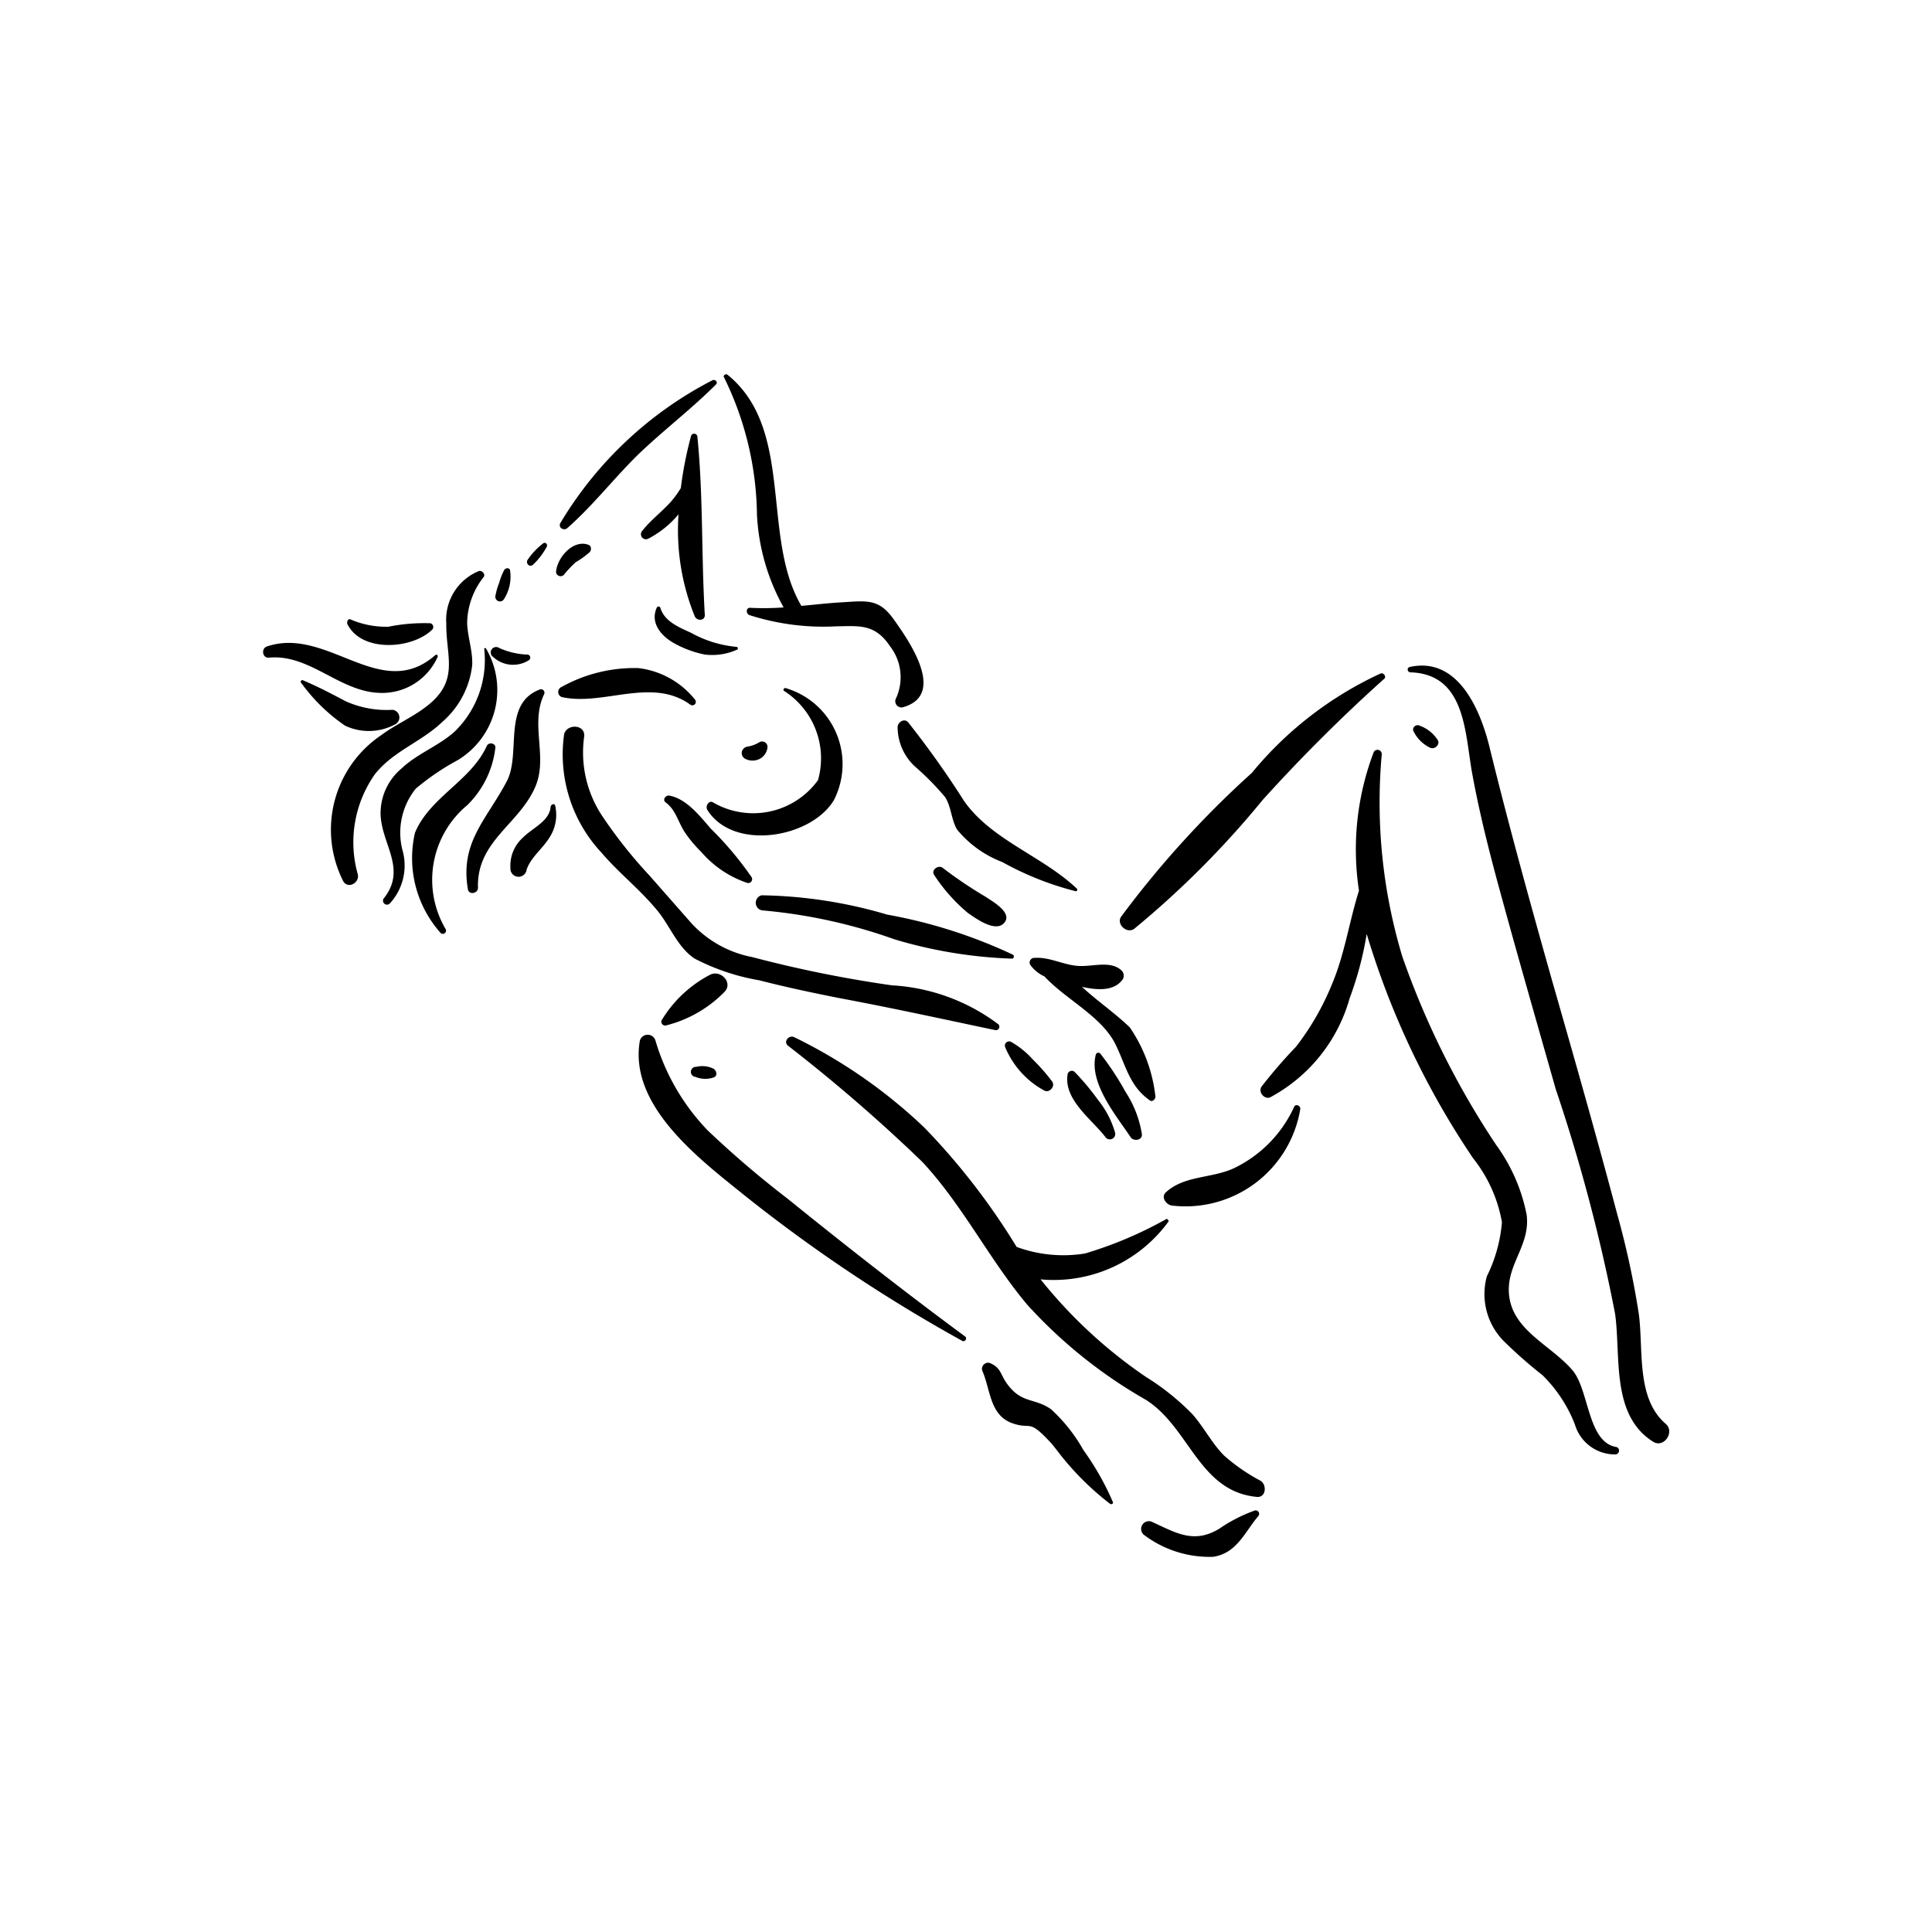 <?xml version="1.0" ?><svg data-name="Layer 1" id="fadd8509-3899-47da-a5df-aa054173d6b3" viewBox="0 0 5 5" xmlns="http://www.w3.org/2000/svg"><title/><g><path d="M3.649,1.726c.124-.027.182.11.206.208.05.204.106.406.163.608.057.199.114.399.167.599a2.226,2.226,0,0,1,.056.258c.013.093-.008.219.07.286.024.021-.005.064-.033.046-.109-.069-.083-.219-.098-.33a4.46,4.46,0,0,0-.154-.583c-.051-.18-.103-.36-.152-.541-.025-.093-.048-.186-.065-.281-.018-.104-.018-.251-.158-.256C3.643,1.741,3.639,1.728,3.649,1.726Z"/><path d="M3.265,2.812a1.278,1.278,0,0,1,.089-.103.686.686,0,0,0,.094-.164c.032-.076.044-.161.069-.24a.709.709,0,0,1,.038-.358.011.011,0,0,1,.021.005,1.383,1.383,0,0,0,.053.523,2.164,2.164,0,0,0,.243.488.455.455,0,0,1,.079.181c.009.072-.042.119-.046.185-.006.11.107.148.166.219.042.052.038.186.113.197a.01.01,0,0,1-.002.019.108.108,0,0,1-.106-.077.363.363,0,0,0-.084-.128,1.186,1.186,0,0,1-.1-.088.173.173,0,0,1-.044-.168.386.386,0,0,0,.039-.14.369.369,0,0,0-.075-.166,2.129,2.129,0,0,1-.275-.58.873.873,0,0,1-.044.166.419.419,0,0,1-.206.257C3.273,2.846,3.255,2.827,3.265,2.812Z"/><path d="M2.901,2.373a2.538,2.538,0,0,1,.339-.373.94.94,0,0,1,.333-.257c.008-.003.016.009.009.014A4.232,4.232,0,0,0,3.268,2.07a2.399,2.399,0,0,1-.333.334C2.916,2.417,2.889,2.392,2.901,2.373Z"/><path d="M2.055,2.684a1.335,1.335,0,0,1,.337.234,1.756,1.756,0,0,1,.239.309.35.35,0,0,0,.177.017,1.027,1.027,0,0,0,.212-.09l.005.006a.367.367,0,0,1-.332.151,1.246,1.246,0,0,0,.272.252.64.64,0,0,1,.121.097c.03.034.05.075.082.107a.477.477,0,0,0,.094.065c.017.01.015.044-.009.042-.15-.014-.174-.179-.287-.251a1.247,1.247,0,0,1-.308-.247c-.098-.117-.166-.256-.271-.369a4.265,4.265,0,0,0-.348-.301C2.027,2.696,2.041,2.678,2.055,2.684Z"/><path d="M2.98,3.938c.062.028.109.059.176.018a.392.392,0,0,1,.092-.047.009.009,0,0,1,.009.014c-.036.042-.055.096-.117.106a.281.281,0,0,1-.177-.055A.02.02,0,0,1,2.98,3.938Z"/><path d="M2.563,3.528c.027.012.026.028.041.05.039.056.071.038.116.069a.427.427,0,0,1,.084.106.708.708,0,0,1,.076.134c.002.005-.004.007-.007.005a.728.728,0,0,1-.119-.115c-.012-.014-.027-.036-.04-.049-.053-.056-.045-.028-.092-.044-.061-.02-.058-.087-.08-.137C2.538,3.533,2.553,3.523,2.563,3.528Z"/><path d="M1.656,2.693a.021.021,0,0,1,.04-.001.566.566,0,0,0,.136.234,2.589,2.589,0,0,0,.206.176c.151.122.304.242.46.357.006.005-.001.015-.008.011a4.025,4.025,0,0,1-.559-.373C1.816,3.004,1.626,2.864,1.656,2.693Z"/><path d="M1.712,2.641A.318.318,0,0,1,1.837,2.523c.028-.015.062.021.037.045a.321.321,0,0,1-.151.086A.01.01,0,0,1,1.712,2.641Z"/><path d="M3.018,3.085c.048-.043.116-.035.174-.061a.326.326,0,0,0,.157-.159c.004-.01.018-.003.016.006a.301.301,0,0,1-.332.249C3.018,3.118,3.003,3.098,3.018,3.085Z"/><path d="M2.323,1.882c0-.013.017-.024.027-.013a2.386,2.386,0,0,1,.145.204c.071.101.202.142.291.226a.004.004,0,0,1-.004.007A.789.789,0,0,1,2.594,2.231a.28.28,0,0,1-.117-.084c-.015-.025-.015-.059-.031-.084a.708.708,0,0,0-.08-.081A.14.14,0,0,1,2.323,1.882Z"/><path d="M1.846,2.077a.207.207,0,0,0,.271-.058.207.207,0,0,0-.088-.231c-.004-.003.001-.009.005-.007a.205.205,0,0,1,.124.29c-.06.099-.262.132-.328.024C1.825,2.084,1.836,2.07,1.846,2.077Z"/><path d="M1.942,1.573a.69.69,0,0,0,.086-.001A.548.548,0,0,1,1.959,1.332.826.826,0,0,0,1.874.977c-.004-.005.004-.011.009-.007.174.141.086.42.191.598.034-.003.067-.007.101-.009.068-.004.099-.011.138.044.037.052.138.194.025.227a.016.016,0,0,1-.019-.023.131.131,0,0,0-.016-.135c-.039-.058-.079-.052-.14-.051a.625.625,0,0,1-.223-.029C1.931,1.59,1.929,1.572,1.942,1.573Z"/><path d="M2.678,2.479c.041-.003.08.022.122.021.034-0.0.075-.013.102.011a.019.019,0,0,1,.004.023c-.023.033-.069.028-.106.02l.009.008c.037.033.08.063.115.097a.393.393,0,0,1,.066.177c.002.007-.007.017-.014.012-.053-.037-.062-.09-.089-.145-.036-.073-.127-.115-.184-.176a.094.094,0,0,1-.036-.029A.012.012,0,0,1,2.678,2.479Z"/><path d="M1.971,2.317a1.207,1.207,0,0,1,.325.05,1.304,1.304,0,0,1,.326.104.006.006,0,0,1-.002.01A1.198,1.198,0,0,1,2.315,2.431a1.371,1.371,0,0,0-.343-.075A.02.02,0,0,1,1.971,2.317Z"/><path d="M1.732,2.059c.045.008.08.054.108.086a.864.864,0,0,1,.105.125.01.01,0,0,1-.011.015.271.271,0,0,1-.119-.08.327.327,0,0,1-.044-.053c-.017-.027-.022-.056-.049-.076C1.714,2.07,1.723,2.057,1.732,2.059Z"/><path d="M1.46,1.9c.007-.027.054-.026.052.005a.297.297,0,0,0,.046.206,1.222,1.222,0,0,0,.122.154l.11.125a.288.288,0,0,0,.157.087,3.173,3.173,0,0,0,.361.073.506.506,0,0,1,.276.101.009.009,0,0,1-.008.015c-.133-.028-.265-.057-.399-.082-.071-.014-.142-.029-.212-.047A.569.569,0,0,1,1.798,2.481c-.043-.028-.063-.082-.094-.121-.045-.056-.102-.1-.148-.154A.372.372,0,0,1,1.46,1.9Z"/><path d="M2.616,2.696a.223.223,0,0,1,.057.046.506.506,0,0,1,.05.057c.009.013-.008.031-.021.023A.226.226,0,0,1,2.601,2.709.011.011,0,0,1,2.616,2.696Z"/><path d="M2.836,2.729a.007.007,0,0,1,.011-.003.742.742,0,0,1,.066.1.28.28,0,0,1,.042.108c.003.017-.021.021-.029.009C2.888,2.886,2.817,2.802,2.836,2.729Z"/><path d="M2.763,2.78a.011.011,0,0,1,.018-.006.647.647,0,0,1,.061.073.239.239,0,0,1,.044.085.014.014,0,0,1-.025.011C2.826,2.897,2.752,2.846,2.763,2.78Z"/><path d="M1.92,1.945a.018.018,0,0,1,.016-.013.084.084,0,0,0,.029-.011A.014.014,0,0,1,1.986,1.936a.038.038,0,0,1-.02.028.041.041,0,0,1-.037 0A.017.017,0,0,1,1.92,1.945Z"/><path d="M1.282,1.543a.176.176,0,0,1,.01-.035A.163.163,0,0,1,1.305,1.475c.004-.006.014-.006.015.001a.108.108,0,0,1-.016.075A.012.012,0,0,1,1.282,1.543Z"/><path d="M.986,1.903c.039-.029.085-.048.123-.079.08-.065.045-.126.046-.21a.136.136,0,0,1,.084-.136c.008-.003.018.008.013.015a.196.196,0,0,0-.043.119c.001.037.015.073.013.11A.228.228,0,0,1,1.145,1.868c-.054.052-.128.076-.175.136a.306.306,0,0,0-.044.259c.005.022-.026.039-.038.017A.295.295,0,0,1,.986,1.903Z"/><path d="M.994,2.324c.059-.075-.006-.139-.009-.215a.151.151,0,0,1,.054-.12c.041-.039.096-.058.138-.096a.258.258,0,0,0,.076-.215l.004-.001a.212.212,0,0,1-.072.29.639.639,0,0,0-.109.074.182.182,0,0,0-.035.157.145.145,0,0,1-.032.14A.01.01,0,0,1,.994,2.324Z"/><path d="M1.292,1.677a.193.193,0,0,0,.071.017.008.008,0,0,1,.005.015.076.076,0,0,1-.092-.009A.014.014,0,0,1,1.292,1.677Z"/><path d="M1.311,2.023c.039-.072-.013-.202.087-.239a.009.009,0,0,1,.01.013c-.037.078.011.163-.023.24-.042.097-.152.14-.148.261 0.0.014-.023.019-.026.004C1.19,2.18,1.258,2.123,1.311,2.023Z"/><path d="M1.074,2.155c.039-.093.145-.134.186-.225.005-.01.023-.007.022.005a.247.247,0,0,1-.073.149.251.251,0,0,0-.056.32.008.008,0,0,1-.014.009A.291.291,0,0,1,1.074,2.155Z"/><path d="M.691,1.673c.157-.053.295.147.436.022a.004.004,0,0,1,.006.004.157.157,0,0,1-.154.094C.877,1.788.8,1.692.696,1.702.679,1.704.675,1.678.691,1.673Z"/><path d="M.785,1.761c.038.016.074.035.11.054a.259.259,0,0,0,.121.022.02.02,0,0,1,.006.038.144.144,0,0,1-.129.003.461.461,0,0,1-.113-.11A.004.004,0,0,1,.785,1.761Z"/><path d="M1.353,2.168c.024-.025.069-.042.072-.08.001-.007.011-.01.012-.002a.107.107,0,0,1-.014.08c-.018.03-.048.051-.06.084a.021.021,0,0,1-.042-.004A.097.097,0,0,1,1.353,2.168Z"/><path d="M.907,1.603a.233.233,0,0,0,.098.019.468.468,0,0,1,.109-.009.01.01,0,0,1,.005.016c-.051.051-.183.061-.22-.014C.897,1.609.901,1.6.907,1.603Z"/><path d="M1.366,1.448a.185.185,0,0,1,.04-.042c.006-.004.012.003.009.009A.186.186,0,0,1,1.38,1.461C1.371,1.47,1.359,1.458,1.366,1.448Z"/><path d="M1.439,1.481c.002-.037.044-.086.084-.071.008.003.008.014.003.019a.223.223,0,0,1-.036.026.282.282,0,0,0-.031.033A.012.012,0,0,1,1.439,1.481Z"/><path d="M1.45,1.354A.983.983,0,0,1,1.844.984c.007-.003.015.005.009.011-.063.063-.134.117-.198.178-.064.062-.119.134-.186.193C1.46,1.375,1.444,1.366,1.45,1.354Z"/><path d="M1.662,1.374c.021-.027.049-.048.072-.073a.244.244,0,0,0,.028-.038.962.962,0,0,1,.026-.133.008.008,0,0,1,.017.002c.015.151.01.307.019.459.001.016-.02.017-.026.004a.593.593,0,0,1-.042-.264.254.254,0,0,1-.078.063A.013.013,0,0,1,1.662,1.374Z"/><path d="M2.441,2.247a1.114,1.114,0,0,0,.11.074c.016.011.069.04.049.066-.022.029-.076-.011-.096-.025a.447.447,0,0,1-.086-.097C2.408,2.252,2.429,2.236,2.441,2.247Z"/><path d="M1.802,2.761a.066.066,0,0,1,.045.005c.007.005.011.017.001.022a.066.066,0,0,1-.048-.001A.013.013,0,0,1,1.802,2.761Z"/><path d="M3.671,1.877a.092.092,0,0,1,.049.037c.009.012-.007.027-.019.021a.091.091,0,0,1-.043-.043C3.654,1.884,3.663,1.875,3.671,1.877Z"/><path d="M1.453,1.778a.388.388,0,0,1,.199-.049.221.221,0,0,1,.147.082.009.009,0,0,1-.012.013c-.1-.073-.226.004-.333-.02A.014.014,0,0,1,1.453,1.778Z"/><path d="M1.7,1.572a.005.005,0,0,1,.009.001c.011.036.048.05.08.065a.299.299,0,0,0,.116.036.004.004,0,0,1,.001.008.158.158,0,0,1-.082.012.274.274,0,0,1-.077-.028C1.713,1.648,1.681,1.613,1.7,1.572Z"/></g></svg>